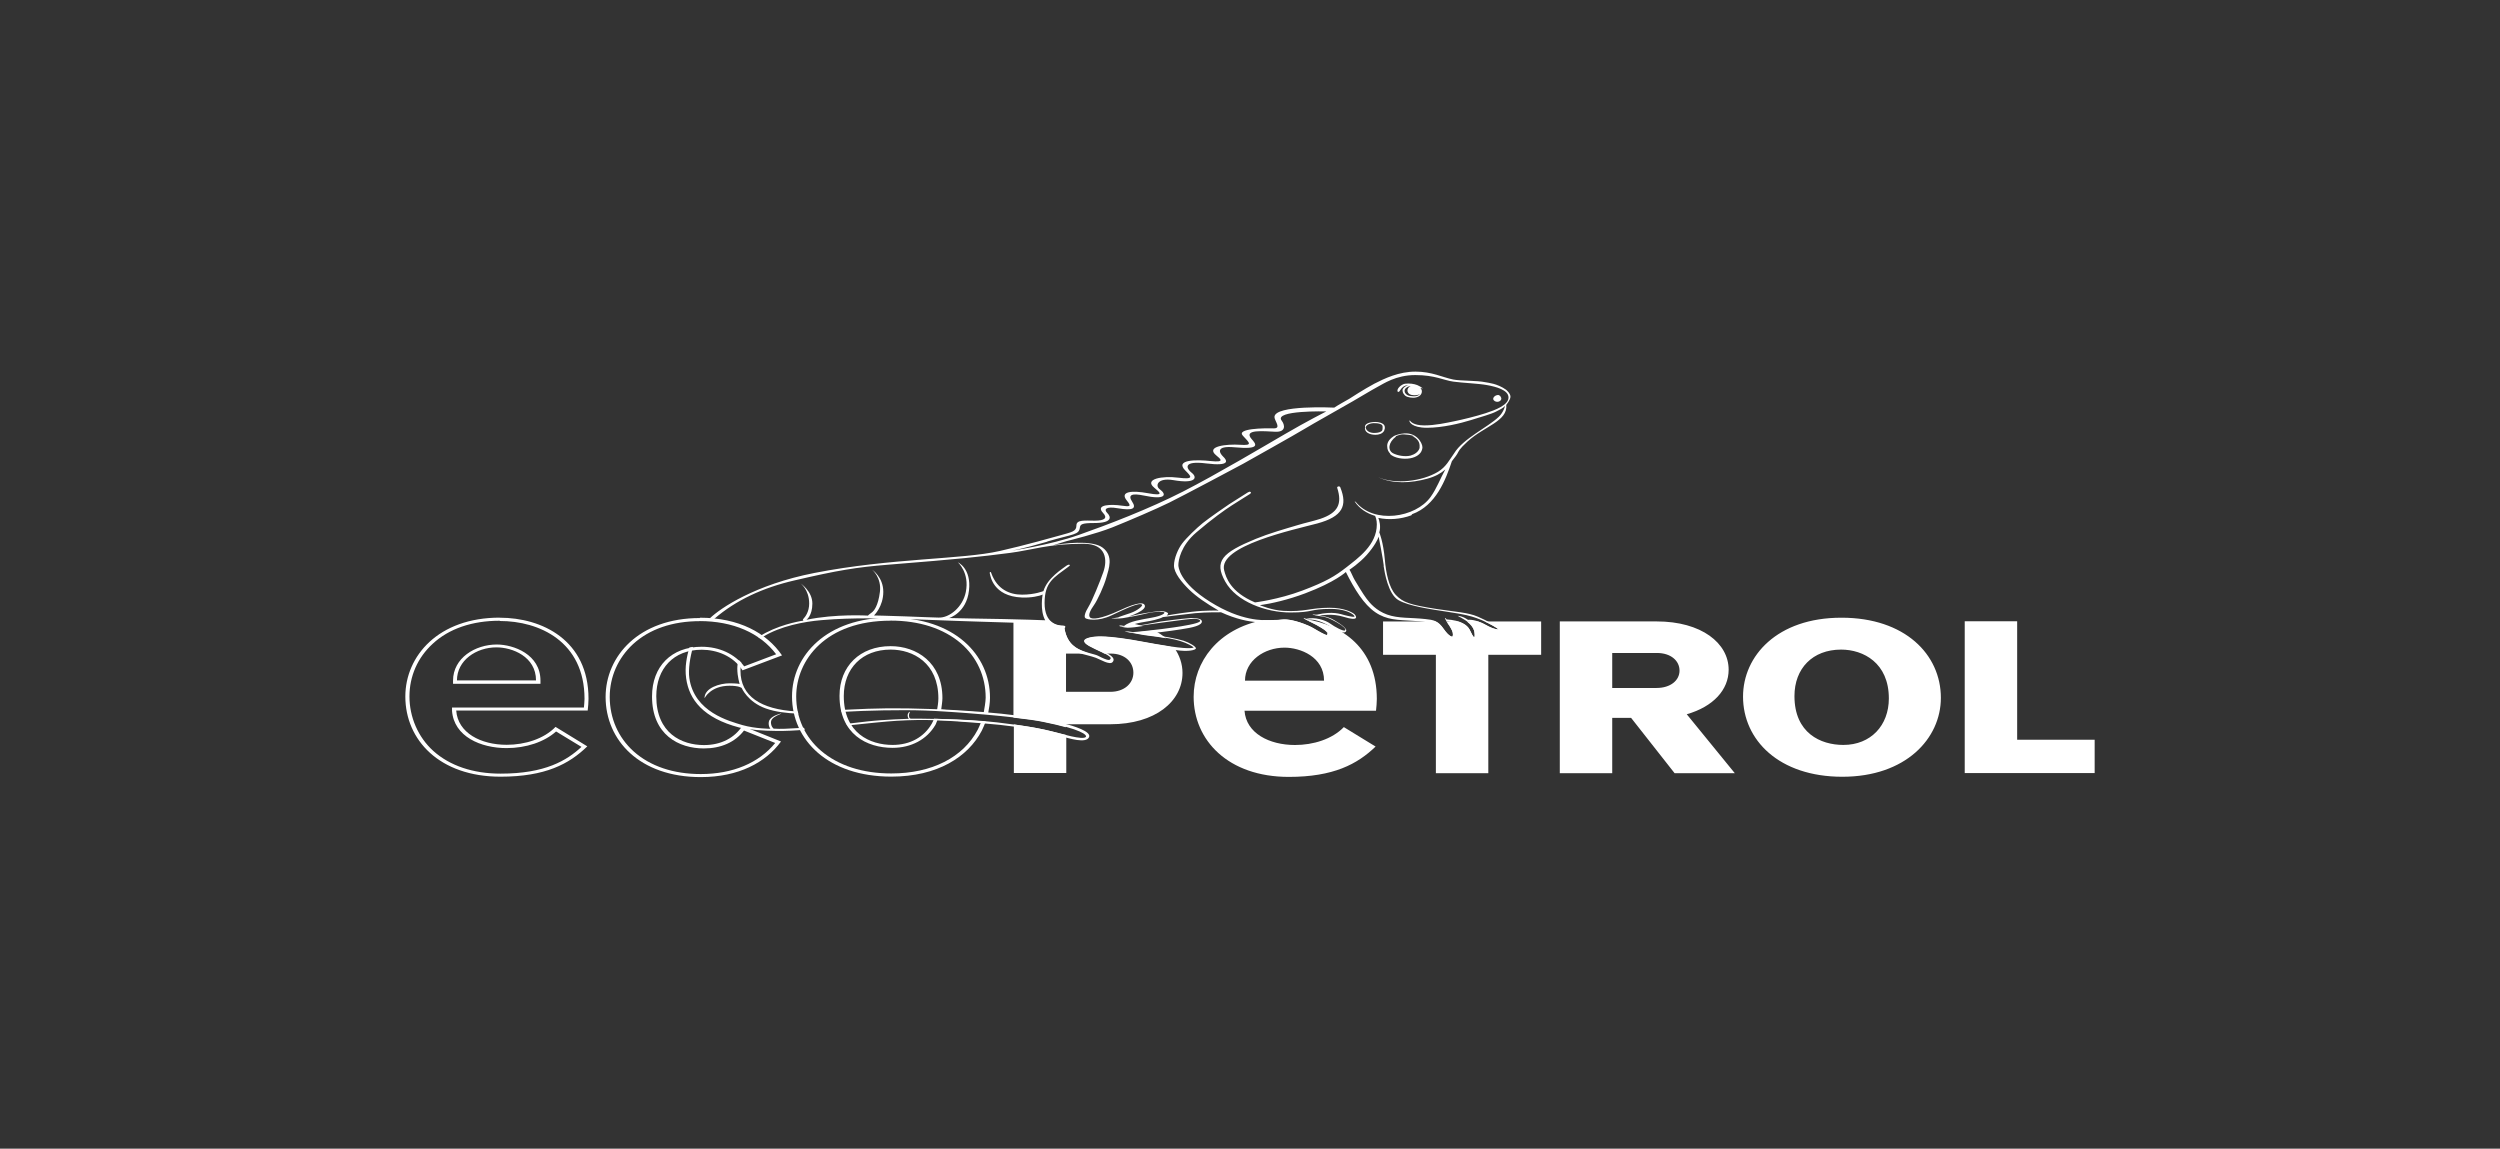 <?xml version="1.0" encoding="UTF-8"?>
<svg id="Capa_2" data-name="Capa 2" xmlns="http://www.w3.org/2000/svg" viewBox="0 0 370 170">
  <rect x="0" y="0" width="370" height="170" fill="#333333" stroke="none"/>
  <defs>
    <style>
      .cls-1 {
        fill: #fff;
      }
    </style>
  </defs>
  <g id="Capa_2-2" data-name="Capa 2-2">
    <g>
      <path class="cls-1" d="m173.24,95.71c-3.2-.49-5.26-.97-7.38-1.24-2.09-.27-2.73-.24-3.29-.24s-2.09.18-2.09.66,1.09.93,2.62,1.66c.12.07.24.11.32.18h.97c2.09,0,3.35,1.26,3.35,2.83s-1.32,2.83-3.41,2.83h-6.56v-5.66h3.56c-.35-.09-.71-.2-1.03-.33-.76-.31-2.38-.91-2.76-3.43,0,0,.12-.07.12-.18s-.15-.15-.29-.15c-.44,0-1.23-.07-1.88-.66h-5.5v14.23c1.76.2,3.32.4,4.35.62,1.41.29,2.53.55,3.41.8v-.44h6.56c6.7,0,10.7-3.41,10.7-7.59,0-1.35-.44-2.63-1.23-3.74-.18-.02-.38-.04-.59-.09l.06-.04Zm-23.19,11.5v7.19h7.76v-5.62c-.76-.2-1.56-.4-2.12-.53-1.21-.29-2.62-.62-5.64-1.04Zm15.79-14.51s.47.2,1.09.2c.56,0,1.38-.11,2.2-.24-.56-.18-1.15-.31-1.76-.42-.38.13-.71.31-.97.51,0,0-.41-.07-.53-.09-.12-.04-.15-.04-.18-.02,0,.02.06.07.15.09v-.02Zm1.88.91c-.26-.02-1.23-.18-1.23-.15,0,0,.65.18,1.21.24.56.09,1.59.31,2.26.38.62.07,1.91.24,2.62.38-.53-.42-1.09-.82-1.76-1.15-1.23.13-2.88.31-3.09.31Zm130.82,15.86v-17.52h-7.76v22.46h19.23v-4.93h-11.47Zm-26.02-18.05c-9.5,0-14.55,5.66-14.55,11.68,0,6.42,5.32,11.86,14.7,11.86s14.58-5.66,14.58-11.68c0-6.42-5.32-11.86-14.7-11.86h-.03Zm.29,18.83c-3.35,0-7.23-1.75-7.23-7.23,0-4.09,2.68-6.88,6.91-6.88,3.29,0,7.06,1.97,7.06,7.23,0,4-2.68,6.88-6.73,6.88Zm-79.67-18.63s.06.02.09.04c.26.13,1.18.6,1.62.82.41.22.91.53,1.09.66.21.15.73.53.5.8-.06.07-.15.07-.88-.31s-1.32-.8-1.91-1.04c-1.85-.8-3.17-.97-3.79-.91-.32.04-.88.09-1.88.09h-1c-6.73,1.31-10.32,6.19-10.32,11.35,0,6.42,5.09,11.86,14.08,11.86,6.61,0,10.14-1.88,12.85-4.49l-4.7-2.88c-1.73,1.79-4.53,2.65-7.23,2.65-3.82,0-7.23-1.75-7.47-5.07h19.46c.06-.58.12-1.17.12-1.75,0-7.5-5.14-11-10.58-11.81l-.03-.02Zm-8.88,9.12c0-2.96,2.88-4.89,5.85-4.89,2.32,0,5.85,1.35,5.85,4.89h-11.7Zm71.58-1.62c0-3.92-4-7.15-10.67-7.15h-14.32v22.46h7.76v-8.19h2.79l6.44,8.19h8.91l-7.11-8.72c3.94-1.13,6.2-3.63,6.2-6.59Zm-10.67,2.7h-6.56v-5.18h6.61c2.09,0,3.35,1.17,3.35,2.61s-1.32,2.57-3.41,2.57Zm-23.37-8.65s-.65.04-1.88-.66c-.38-.22-.79-.4-1.18-.53h-1.65s.09.04.12.09c.44.35.79.77.94,1.22.15.46.12,1.02.06,1.04-.18.04-.44-.62-.71-1.13-.24-.44-.73-.91-1.73-1.22h-1.68c.09.15.21.33.26.42.12.18.29.4.44.71.18.31.35.77.18,1.15,0,0-.44.09-1.29-1.13-.44-.62-.82-.95-1.26-1.15h-7.73v4.93h7.82v17.52h7.76v-17.52h7.82v-4.93h-8.38c.73.33,1.53.75,2.12,1.19h-.03Z"/>
      <path class="cls-1" d="m73.96,91.42c6.26,0,13.14,3.32,13.14,11.99,0,.58-.06,1.17-.12,1.75h-19.46c.24,3.32,3.65,5.07,7.47,5.07,2.68,0,5.5-.86,7.23-2.65l4.7,2.88c-2.68,2.61-6.2,4.49-12.85,4.49-9.03,0-14.08-5.44-14.08-11.86,0-6.02,4.91-11.68,13.96-11.68m-6.32,9.29h11.7c0-3.54-3.53-4.89-5.85-4.89-3,0-5.85,1.92-5.85,4.89m6.32-8.83c-4.06,0-7.5,1.17-9.91,3.41-2.23,2.04-3.44,4.8-3.44,7.81s1.26,6,3.53,8.05c2.44,2.19,5.88,3.36,9.97,3.36,6.59,0,9.79-1.95,11.96-3.96l-3.76-2.28c-1.73,1.55-4.44,2.46-7.32,2.46-3.82,0-7.79-1.7-8.08-5.51v-.49h19.52c.03-.42.09-.86.09-1.28,0-8.52-6.73-11.53-12.52-11.53m-6.94,9.29v-.46c0-3.36,3.29-5.35,6.47-5.35,2.5,0,6.47,1.46,6.47,5.35v.46h-12.96.03Z"/>
      <path class="cls-1" d="m157.31,107.04c-1.5-.38-5.03-.88-7.06-1.17-2.06-.29-7.06-.75-12.29-.93-5.38-.18-7.79-.15-12.96.11-.15,0-.32,0-.5.02,0,.09.03.2.06.29.18,0,.32,0,.5-.02,2.97-.18,8.26-.31,11.85-.18,3.47.11,13.73.88,17.52,1.64,5.59,1.11,6.53,1.99,6.26,2.28-.47.46-3.47-.44-4.97-.82s-3.29-.77-8.17-1.35-12.29-.55-12.73-.55c-.29,0-.29-.4-.29-.53,0-.24.18-.46.12-.49-.06-.02-.32.2-.32.53,0,.35.18.51.18.51,0,0-3.67.11-6.23.4-.56.07-1.68.2-3,.35.03.09.09.15.15.24,2.94-.31,5.73-.6,7.26-.69,4.5-.27,7.03-.07,12.88.38,6.82.53,10.14,1.57,11.7,1.97.91.22,3.47,1.06,3.91.07.38-.84-2.26-1.66-3.79-2.04l-.06-.02Zm-53-3.76s.88-1.79,3.67-1.79c1.44,0,1.79.33,1.79.33,0,0,.88,2.08,3.56,3.03,1.41.51,3.12.71,4.82.77,0-.11-.06-.22-.09-.33h-.24c-5.2-.31-8.23-2.23-8.23-6.02,0-.4.03-.8.15-1.17-.15-.15-.26-.29-.41-.42-.12.35-.21.77-.21,1.24,0,1.24.35,2.3.35,2.3,0,0-.47-.09-1.5-.09-1.41,0-3.7.66-3.7,2.19l.03-.04Zm102.8-45.35c.24-.35.41-.69.91-.86.15-.04.26-.07.41-.07-.12.04-.24.07-.32.13-.26.13-.56.4-.53.64,0,.18.06.44.24.62.09.15.26.27.5.35.26.09.59.13.85.13.24,0,.65-.07.91-.27.38-.27.44-.75.26-1.02-.09-.11-.12-.18-.12-.18.09.04.21.07.29.09.03,0,.06-.02.03-.04-.18-.15-.53-.35-.79-.46-.53-.2-1.15-.27-1.79-.2-.56.07-1.35.8-1.09,1.19.03.07.21,0,.26-.09l-.03.02Zm1.68-.8h0c-.44.2-.59.62-.41.95.21.4.79.46,1.29.4.21-.02.35-.09.47-.18-.09.13-.24.24-.47.31-.29.07-.65.04-.94,0-.38-.04-.65-.24-.79-.49-.15-.35-.03-.62.35-.84.15-.09.32-.13.5-.15Zm-94.25,50.73s-.44-.24-.44-.97c0-.6.82-.97,1.21-1.13.18-.09.35-.15.35-.18,0,0-.24.04-.41.11-.47.15-1.38.53-1.47,1.17s.24,1,.24,1c0,0-2.23,0-4.15-.55-1.91-.58-7.14-1.9-7.85-6.97-.18-1.26.12-3.12.53-4.51,0-.02,0-.04.03-.09-.21.02-.41.07-.59.11v.09c-.32,1.22-.68,2.72-.44,4.45.44,3.19,2.56,5.88,7.85,7.28.09.02,3.65.88,9.73.33-.06-.09-.09-.18-.15-.29-2.47.15-3.47.2-4.41.13l-.03.02Zm91.16-40.69c.62.64,2.03.84,3,.66.88-.15,1.59-.62,1.76-1.28.03-.11.06-.22.06-.35,0-.66-.94-2.39-3.06-2.01h-.06s-.97.18-1.26.46c-.62.42-.91.97-.82,1.53,0,.33.15.69.44.97l-.06.02Zm.88-2.61s.65-.27.94-.27h.26c.41.02.97.09,1.26.18.09.02.21.09.29.15-.09-.04-.18-.09-.29-.11,0,0-.06,0,0,.02.76.44,1.12.88,1.06,1.64,0,.07,0,.15-.03.22-.18.49-.68.86-1.32,1.04-.82.2-1.91,0-2.59-.35-.82-.46-.68-1.62.44-2.46l-.03-.07Zm-1.79-.69s.06-.11.09-.18c0-.04,0-.07.03-.11.09-.24.06-.58-.12-.75-.24-.24-.73-.38-1.23-.38-.94,0-1.65.31-1.53.77-.15.69.59,1.13,1.53,1.13.5,0,1-.15,1.23-.51v.02Zm-1.23.2c-.79.07-1.38-.29-1.44-.82.09-.38.68-.66,1.41-.62.38,0,.88.09,1.03.31,0,.02.03.07.06.11.03.2,0,.42-.03.6-.15.31-.62.4-1,.42h-.03Zm18.64-5.11s-.06-.22-.15-.31c0-.04-.06-.09-.12-.11h0c-.09-.07-.21-.11-.29-.07-.44.04-.82.49-.56.77.38.44,1.15.2,1.12-.29Zm-13.23,17.15c3.56-1.28,5-5.13,5.91-7.85.15-.24.53-.64.79-1.08s.21-.62,1.53-1.84c2.5-2.28,5.97-2.99,5.73-5.42,0,0,.62-.73.62-1.22s-.65-1.02-.65-1.02c-1.32-.93-2.62-1.02-3.06-1.11-1.26-.27-3.62-.18-4.76-.4-1.62-.33-3.15-1.17-5.59-1.17s-4.56,1-6.09,1.79c-1.5.8-3.5,2.1-3.7,2.23-.24.13-1.91,1.08-2.23,1.31,0,0-8.85-.44-8.85,1.39,0,.58,1.12,1.73-.18,1.68-1.29-.04-5.5,0-4.5,1.08,1,1.08,1.53,1.48-.41,1.35s-5.23.2-3.5,1.59c.62.51,1.29,1.04-.82.82-2.12-.24-5.44-.24-3.76,1.42.82.82,1.38,1.35-1.03,1.04-2.44-.31-5.14.2-3.59,1.48.82.69,1.59,1.28-.91.82-2.47-.46-4.23-.24-3.15,1.08.71.88.53.95-.82.75s-3.94-.22-2.7,1.08c.71.75.24,1.15-1.21,1.15s-2.73-.18-2.73.71-.65.97-2.38,1.46c-.79.22-5.32,1.5-8.97,2.32-5.62,1.28-16.02,1.02-27.43,3.25-8.82,1.73-13.91,5.22-15.46,6.7-.12.11-.24.24-.38.35.24,0,.47.02.71.04.12-.11.24-.22.35-.33,3.17-2.72,7.14-4.58,11.85-5.66,6.35-1.48,9.17-1.95,13.85-2.32,10.7-.86,13.41-1.15,18.05-1.75,3.23-.42,5.62-1.35,10.88-1.35,3.41,0,3.53,2.43,2.91,4.2-.5,1.42-1.65,4.25-2.18,5.11-.53.86-.71,1.5-.47,1.7s1.85.55,3.88-.42c2.03-.97,4.15-1.97,4.5-1.57.15.18-.68.88-1.73,1.24-1.03.35-1.76.58-1.79.64,0,0-.5.09-.68.11-.18,0-.32.02-.32.04s.91.07,1.68-.04c.76-.11,2.47-.44,3.65-.73s2.47-.24,2.5-.11c.06.13-.32.49-1.88.77-1.56.29-3.23.51-4.09,1.22,0,0-.41-.07-.53-.09-.12-.04-.15-.04-.18-.02,0,.02.06.07.15.09s.47.2,1.09.2,1.62-.15,2.53-.31c.94-.15,3.88-.55,5.03-.69s2.73-.42,3.12-.04c.15.13.15.35-1.53.69s-3.29.51-4.17.64c-.88.11-3.94.46-4.2.44-.26-.02-1.23-.18-1.23-.15,0,0,.65.18,1.21.24.56.09,1.59.31,2.26.38s2.09.29,2.76.4c.65.11,1.76.31,2.73.71s1.26.69,1.26.69c0,0-.24.33-3.44-.15-3.2-.49-5.26-.97-7.38-1.24-2.09-.27-2.73-.24-3.29-.24s-2.09.18-2.09.66,1.09.93,2.62,1.66c1.53.75,1.35.91,1.23,1.06-.09.13-.24.29-1.79-.51-.41-.22-1.5-.4-2.23-.71-.76-.31-2.38-.91-2.76-3.43,0,0,.12-.07.12-.18s-.15-.15-.29-.15c-.76,0-2.76-.22-2.76-3.34s1.38-3.76,3.47-5.33c.24-.18.32-.22.24-.31s-.26-.02-.47.11c-.53.42-2.82,1.79-3.41,3.76,0,0-1.26.53-3.17.53s-3.65-.84-4.5-3.05c0,0-.09-.33-.18-.31-.12,0-.12.15-.06.33s.41,3.27,4.7,3.45c1.35.07,2.68-.22,3.09-.44,0,0-.44,2.32.38,3.81,0,0-4.06-.15-6.14-.18-2.09-.02-8.08-.15-8.08-.15,0,0,2.56-.75,2.94-4.07.38-3.3-1.65-4.18-1.65-4.18,0,0,1.76,1.53,1.18,4.4-.44,2.21-2.44,3.89-4.09,3.78,0,0-2.47-.07-4.94-.18-2.47-.09-4.56-.13-4.56-.13,0,0,1.38-1.31,1.38-3.5s-1.65-3.27-1.65-3.27c0,0,1.41,1.15,1.15,3.27-.26,2.12-.91,2.81-1.12,2.99s-.5.35-.65.53c0,0-4.79-.29-9.11.62,0,0,.88-.58.88-2.41s-1.76-2.99-1.76-2.99c0,0,1.29.93,1.29,2.99,0,1.22-.59,1.97-.76,2.15-.15.18-.24.24-.09.38,0,0-2.85.38-5.56,1.79-.12.07-.53.27-1.12.66.09.07.18.13.29.2.15-.11.32-.22.5-.31,2.47-1.5,5.91-2.19,8.58-2.41,4.79-.42,9.5-.22,11.14-.2s8.08.31,12.08.42c4,.11,10.11.31,10.11.31.94.97,2.15.77,2.15.77,0,0,0,.71.59,1.81s1.88,1.73,2.18,1.81c.29.09,1.71.42,2.35.66s2.06,1.13,2.47.62c.56-.64-.65-1.22-1.44-1.62s-2.35-1.11-2.26-1.37c.12-.27.97-.4,2.5-.29,2.65.18,8.5,1.19,10.47,1.5,1.97.31,3.03,0,3.06-.24,0-.27-.94-.84-1.82-1.13-.88-.29-3.38-.75-4.59-.86-1.21-.13-2.12-.2-2.12-.2,2.38-.02,4.44-.35,6.26-.62,1.82-.27,3.15-.58,3.15-1.17s-1.68-.51-1.68-.51c-1.5.11-4.38.51-4.38.51-.65.11-4.29.86-5.06.77,0,0,.91-.44,2.76-.73.73-.11,2.06-.38,2.59-.69,0,0,3.17-.42,4.79-.58s3.82-.13,3.82-.13c4.47,2.04,7.17,1.44,9.32,1.39s4.41,1.44,5.06,1.84c.53.31,1.03.53,1.32.38.47-.24-.09-.88-.41-1.19-.24-.22-1.12-.69-1.5-.86-.41-.18-1.09-.46-1.09-.46,1.73-.18,3.17.84,4.12,1.39s1.35.58,1.59.42c.56-.4-.94-1.31-1.71-1.77-1-.6-2.18-.64-2.18-.64.21-.02,1.88-.38,3.65.18,2.32.73,1.85-.11,1.59-.38-.29-.29-1.56-.97-3.67-.97-2.97,0-3.59.64-6.88.46-1.68-.09-3.47-.84-3.47-.84,1.73-.24,4.17-.8,6.7-1.75,4.47-1.68,6.03-3.16,6.03-3.16,1.29,2.57,2.65,4.78,4.35,5.95,1.71,1.17,3.29,1.13,5.64,1.28,2.65.15,3.15.4,4.32,1.77.82.95,1.18,1.02,1.44.91.24-.11.24-.91.09-1.26-.18-.35-.91-1.35-.91-1.35.41,0,2.7.44,3.09,1.57.38,1.13.76,1.28.97,1.24.24-.04.24-.69.09-1.37-.15-.69-.97-1.39-.97-1.39.44,0,1.65.55,2.65,1,1,.46,2.12.66,2.29.46.18-.2-.41-.51-.73-.73s-1.29-.82-2.76-1.46c-1.5-.66-3.44-.73-6.14-1.15-3.94-.62-4.97-.97-6.03-2.08-1.06-1.13-1.47-3.43-1.62-5.2-.24-2.72-.82-4.05-.82-4.05.26-.88,0-1.81-.15-2.15,1.56.33,3.29.2,4.88-.38l.15-.2Zm-53.97,4.03c3.97-1.15,4.67-.97,4.82-2.04.06-.51.32-.69,2.12-.69,2.79,0,2.47-.95,1.94-1.48s-.24-1.02,1.53-.71c2.29.4,2.82.04,2.15-.97s-.06-1.28,1.71-.91c3.23.69,3.5-.11,2.35-.95-.68-.49-.32-1.73,2.03-1.33,3.44.6,3.56-.44,2.73-1.08s-1.38-1.84,2.15-1.39c3.56.44,3.15-.4,2.47-1.04-.5-.49-1.18-1.62,1.71-1.35,4,.38,3.15-.51,2.53-1.22-1.32-1.5,1.88-1.15,3.5-1.08s1.44-1.02.94-1.66c-1.18-1.55,6.61-1.35,6.61-1.35,0,0-3,1.53-6.09,3.34-3.09,1.79-10.08,5.95-15.11,8.52-5.03,2.57-11.08,4.89-15.43,6.42-4.32,1.53-10.05,2.35-10.05,2.35,0,0,1.44-.2,5.38-1.35l.03-.02Zm49.77,3.58c.15,1.02.68,4.2,2.18,5.09,1.5.88,4.7,1.35,7.35,1.75,2.65.4,3.29.6,4.2.91.88.31,2.38.97,3.29,1.68,0,0-.65.04-1.88-.66-.97-.55-2.06-.84-2.65-.75,0,0-.71-.55-1.53-.6,0,0,1.03.55,1.47.88.44.35.79.77.94,1.22.15.46.12,1.02.06,1.04-.18.04-.44-.62-.71-1.13-.35-.64-1.23-1.33-3.41-1.48,0,0,0-.04-.06-.09-.03-.04-.03-.09-.12-.09-.06,0-.06.09,0,.13.03.07.29.55.44.73.12.18.29.4.44.71.18.31.35.77.18,1.15,0,0-.44.09-1.29-1.13-.82-1.22-1.5-1.33-2.73-1.46-2.2-.24-4-.07-5.64-.66-1.65-.6-2.56-1.7-3.06-2.37-.5-.64-1.47-2.3-1.73-2.72s-.62-1.35-.79-1.55c0,0,1.44-.93,2.56-2.19,1.12-1.26,1.65-2.32,1.76-2.7,0,0,.65,3.3.76,4.31l-.03-.02Zm-4.26-9.47h0c.68,1.02,1.76,1.73,3,2.1.09.18.26.6.26,1.26,0,3.08-2.82,5.02-4.5,6.35-1.68,1.31-3,2.12-6.53,3.45-3.53,1.33-7,1.75-7,1.75-3.65-1.55-4.29-3.69-4.56-4.73-.97-3.63,10.26-6.02,13.76-6.95,3.79-1.02,4.5-2.65,3.44-5.31,0-.07-.12-.22-.29-.18-.18.04-.21.15-.18.22.76,2.37.12,3.69-2.5,4.58-1.09.35-2.2.58-3.29.91-2.09.62-4.26,1.24-6.23,2.04-5.06,2.08-6.23,3.32-4.56,6.33s6.09,4.58,9.64,4.58,2.76-.53,6.03-.53c1.65,0,2.88.46,3.35.93.5.46-.68.15-1.32,0-.68-.18-1.76-.62-4.09-.09-.21.04-.56-.02-.68-.07,0,0,0,.18,1.15.31,1.12.13,1.73.53,2.47.93.91.51,1.41,1,1.18,1.17-.21.18-1.5-.51-2.18-1-.73-.53-2.32-1.02-3.56-.71l-.18-.07c-.09-.02-.12-.07-.18-.04-.03,0-.03.07.24.2s1.18.6,1.62.82c.41.22.91.53,1.09.66.21.15.73.53.5.8-.06.07-.15.07-.88-.31s-1.32-.8-1.91-1.04c-1.85-.8-3.17-.97-3.79-.91-.32.04-.88.09-1.88.09s-4.17.2-8.82-2.7-4.73-5.24-4.73-5.46c0-.66.32-2.85,2.68-4.85,2.35-2.01,4.2-3.32,5.23-3.98,1.06-.69,2.62-1.64,2.7-1.7s.21-.18.09-.27c-.12-.11-.26-.04-.41.04-.12.09-2.32,1.48-2.73,1.73-.38.24-3.03,2.08-3.94,2.81-.91.73-2.47,2.23-3.06,3.03-.59.77-1.21,2.19-1.21,3.27s1.15,2.48,2.23,3.54c1.09,1.06,2.62,2.1,4.38,3.12,0,0-1.94-.07-4,.18-2.09.24-3.7.55-3.7.55.12-.07,0-.04.09-.09s.12-.18.12-.18c.06-.18-.53-.38-.97-.38-.85.02-1.5.15-2.44.29-.94.15-2.47.53-2.47.53,0,0,3-.97,2.38-1.79-.15-.2-.73-.51-3.62.84-2.88,1.33-4.15,1.39-4.44,1.04s.09-1.08.59-1.79c.5-.69,1.5-2.83,1.85-4.12.35-1.28,1.09-3.12-.53-4.38-1.59-1.24-6.14-.62-7.38-.35,0,0,1.23-.42,1.97-.62s4.32-1.06,6.85-2.06c2.53-1.02,6.41-2.68,8.38-3.65s10.35-5.42,10.94-5.75,7.97-4.47,9-5.11c1.03-.64,6.64-3.78,7.23-4.14.59-.33,2.85-1.7,3.7-2.15.82-.42,2.65-1.73,5.56-1.73s4.17.77,5.62.97,3.65.27,4.97.51c1.32.24,3.2.71,3.2,1.84s-1.97,1.86-3.38,2.32c-1.41.46-3.44.95-4.62,1.19s-2.85.62-4.47.62-2.03-.6-2.06-.64c-.03-.04-.06-.09-.12-.07-.06,0,0,.11,0,.13s.29.93,2.59.93,4.97-.66,6.47-1.13c1.5-.46,3.12-.93,3.7-1.24.59-.31,1.03-.49,1.38-.86,0,0-.21.91-.91,1.59-1.65,1.59-5.29,3.21-6.64,5.44h0c-.68.95-1.18,1.99-2.38,2.72-2.32,1.39-6.29,1.92-8.85.8h0c2.23,1.04,4.88.86,7.26.22,1.21-.33,2.03-.8,2.68-1.37-.76,1.35-1.26,2.79-2.18,4.07-2.23,3.1-8.41,4.03-11.08.73l-.15-.07Z"/>
      <path class="cls-1" d="m103.57,91.42c5.79,0,9.91,2.26,12.17,5.58l-5.85,2.21c-1.38-2.15-3.82-3.05-6.03-3.05-4.17,0-6.73,2.79-6.73,6.88,0,5.49,3.76,7.23,7.06,7.23,2.56,0,4.53-1.08,5.67-2.83l5.73,2.3c-2.26,3.1-6.26,5.27-11.88,5.27-9.03,0-14.08-5.44-14.08-11.86,0-6.02,4.91-11.68,13.96-11.68m0,.46c-4.06,0-7.47,1.17-9.91,3.41-2.2,2.04-3.44,4.82-3.44,7.81,0,3.14,1.26,6,3.53,8.05,2.44,2.19,5.88,3.36,9.94,3.36,4.73,0,8.61-1.64,11.02-4.6l-4.62-1.84c-1.32,1.73-3.41,2.65-5.94,2.65-3.7,0-7.67-2.01-7.67-7.7,0-4.45,2.88-7.35,7.35-7.35,2.62,0,4.91,1.08,6.29,2.9l4.73-1.79c-2.38-3.16-6.38-4.91-11.35-4.91"/>
      <path class="cls-1" d="m131.82,91.42c9.38,0,14.7,5.44,14.7,11.86,0,.73-.15,1.68-.29,2.39-2.53-.24-5.03-.42-7.56-.49.09-.51.21-1.26.21-1.81,0-5.27-3.76-7.23-7.06-7.23-4.23,0-6.94,2.79-6.94,6.88,0,5.49,3.88,7.23,7.23,7.23,2.62,0,4.67-1.19,5.79-3.14.12-.2.26-.53.35-.75,1.97.07,4.56.18,7.64.42-.15.4-.41,1-.59,1.37-2.03,3.87-6.56,6.79-13.38,6.79-9.38,0-14.7-5.44-14.7-11.86,0-6.02,5.09-11.68,14.58-11.68m0,.46c-9.58,0-13.96,5.82-13.96,11.22,0,3.14,1.29,6,3.67,8.03,2.56,2.19,6.14,3.36,10.41,3.36,5.97,0,10.64-2.37,12.79-6.48.12-.22.35-.77.47-1.06-2.15-.15-4.32-.29-6.44-.35-.09.15-.21.58-.29.69-1.26,2.17-3.59,3.41-6.35,3.41-3.79,0-7.85-2.01-7.85-7.7,0-4.38,3.03-7.35,7.56-7.35,3.82,0,7.67,2.39,7.67,7.7,0,.42-.12,1.24-.18,1.68,2.5.27,3.32.22,6.29.46.09-.51.29-1.62.29-2.23,0-3.12-1.29-5.97-3.67-8.03-2.56-2.19-6.14-3.36-10.38-3.36"/>
    </g>
  </g>
</svg>